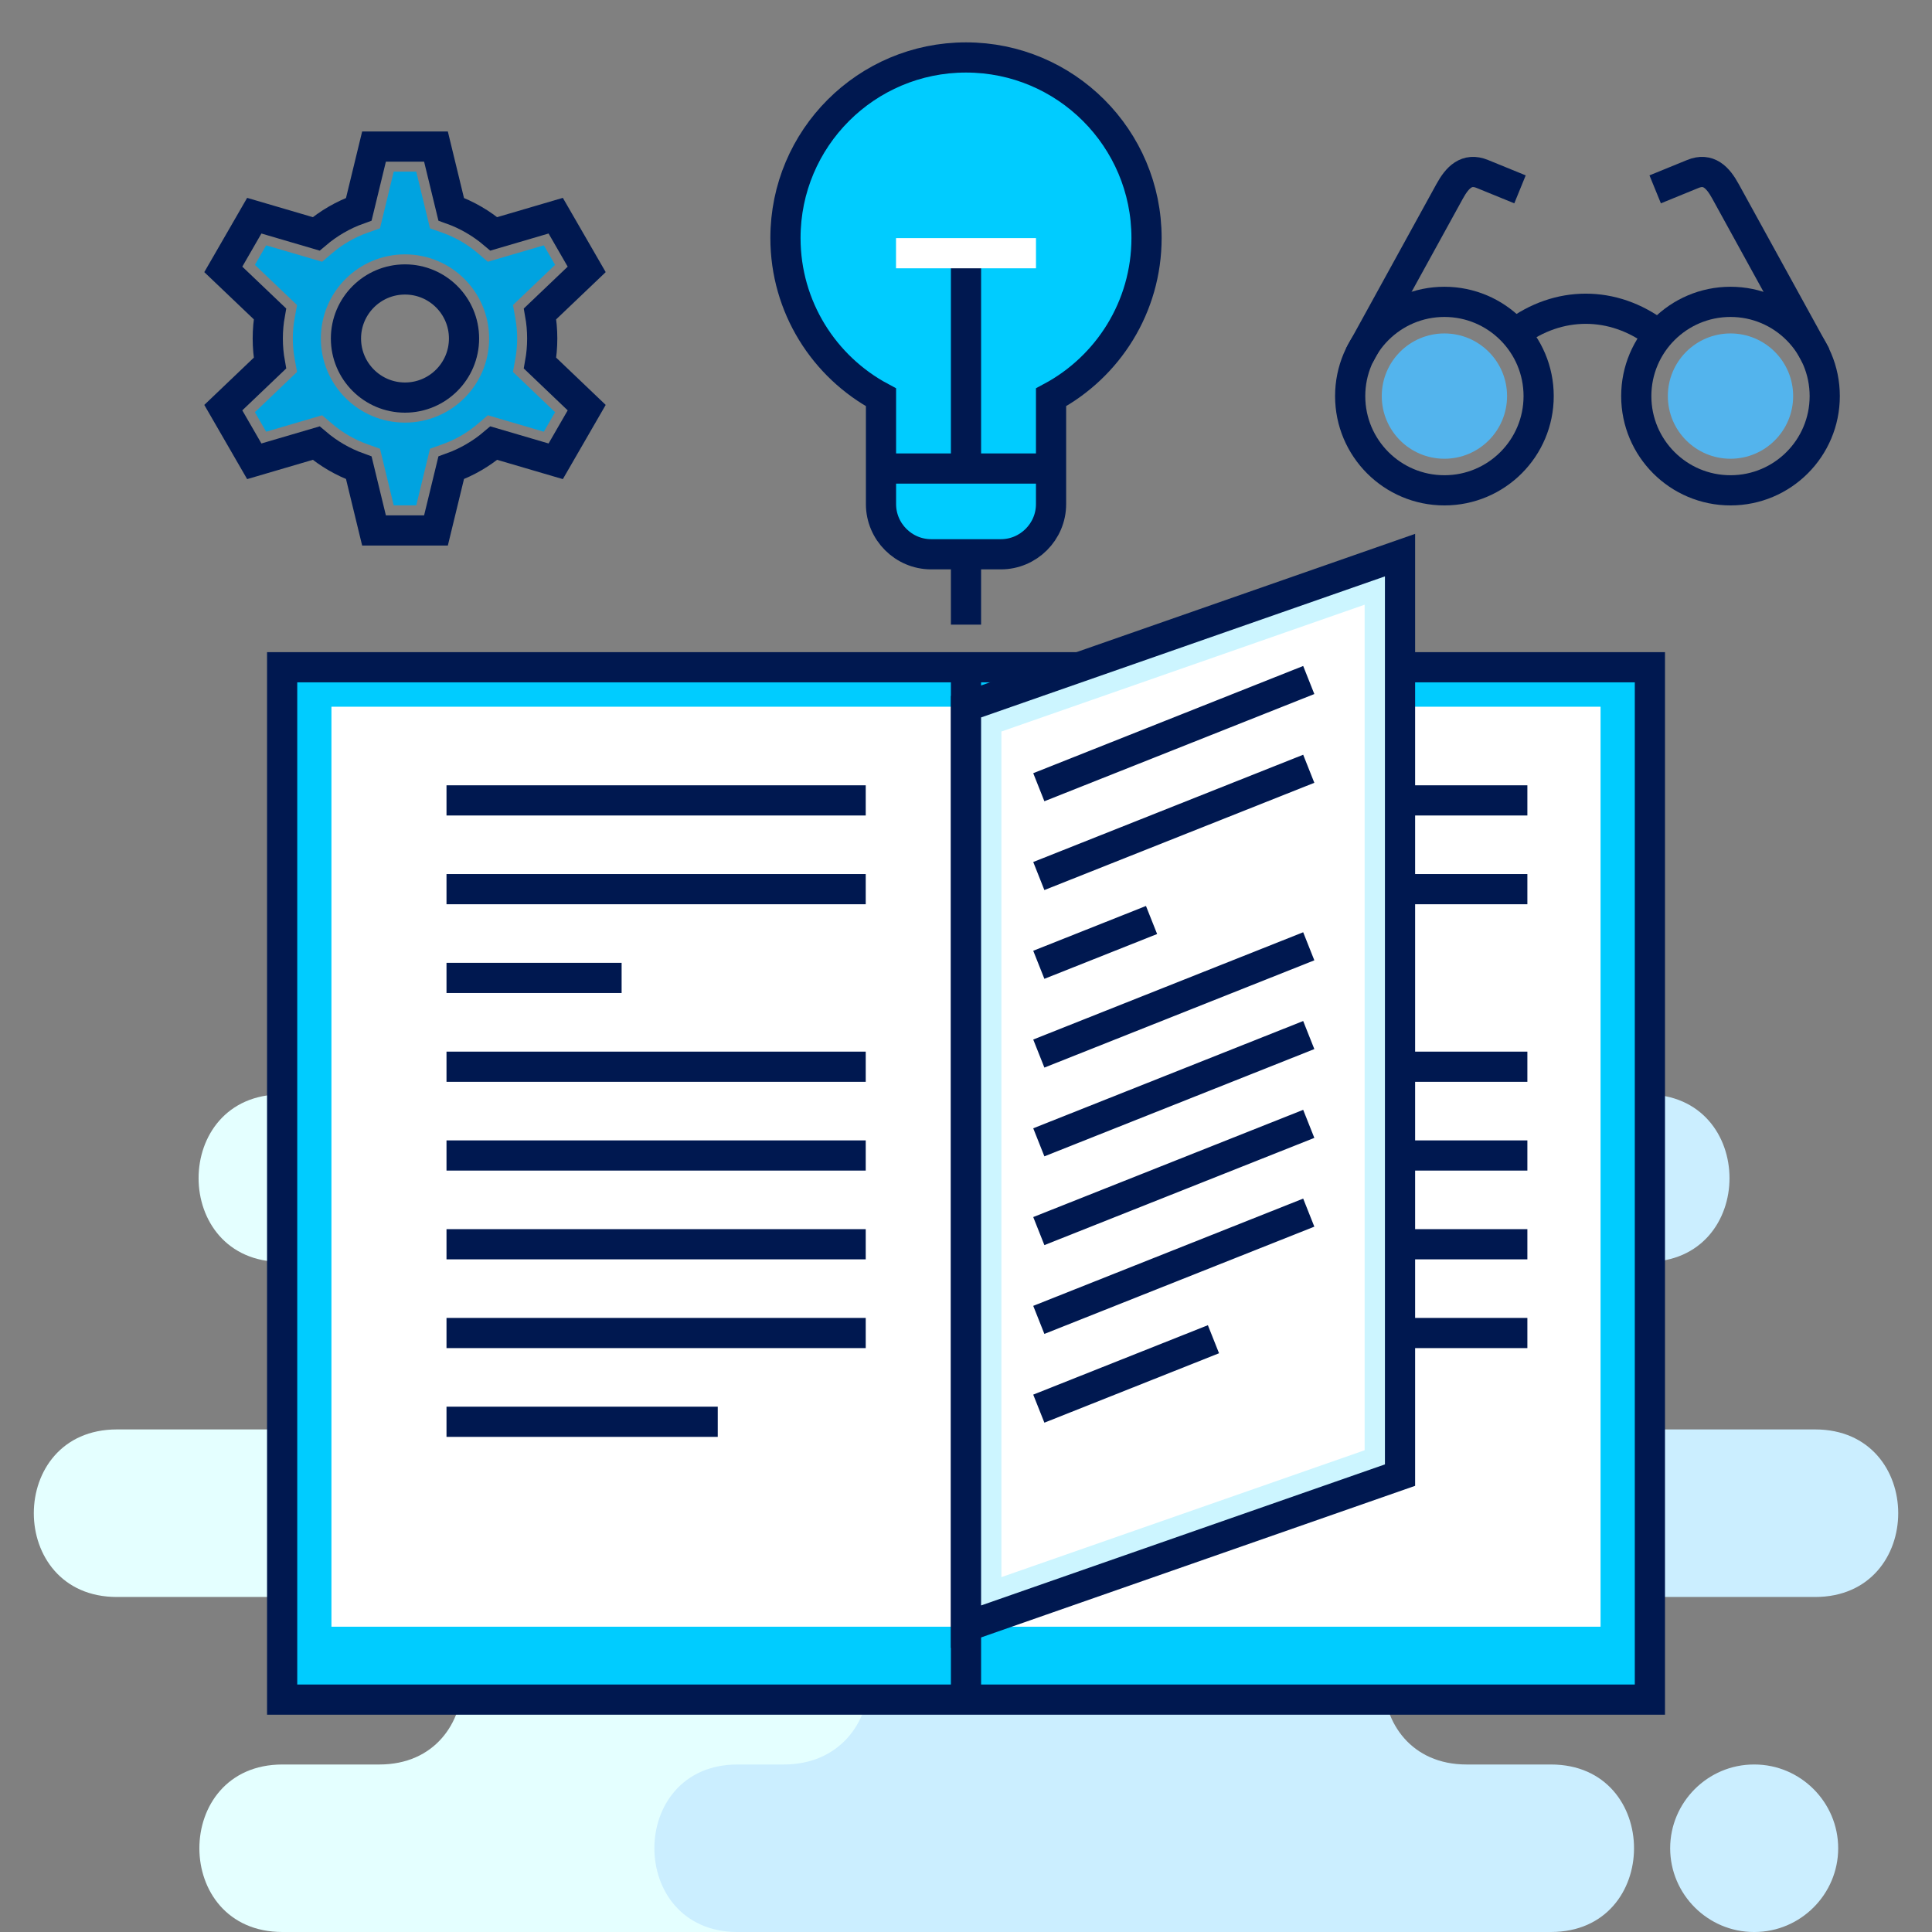 <?xml version="1.0" encoding="UTF-8" standalone="no"?>
<svg
   xmlns:dc="http://purl.org/dc/elements/1.1/"
   xmlns:cc="http://creativecommons.org/ns#"
   xmlns:rdf="http://www.w3.org/1999/02/22-rdf-syntax-ns#"
   xmlns:svg="http://www.w3.org/2000/svg"
   xmlns="http://www.w3.org/2000/svg"
   xmlns:sodipodi="http://sodipodi.sourceforge.net/DTD/sodipodi-0.dtd"
   xmlns:inkscape="http://www.inkscape.org/namespaces/inkscape"
   height="256px"
   style="shape-rendering:geometricPrecision; text-rendering:geometricPrecision; image-rendering:optimizeQuality; fill-rule:evenodd; clip-rule:evenodd"
   version="1.1"
   viewBox="0 0 41660 41660"
   width="256px"
   xml:space="preserve"
   id="svg7368"
   sodipodi:docname="proyectos.svg"
   inkscape:version="0.92.3 (2405546, 2018-03-11)"><rect x="0" y="0" width="41660" height="41660" fill="#808080" stroke="none"/><sodipodi:namedview
     pagecolor="#ffffff"
     bordercolor="#666666"
     borderopacity="1"
     objecttolerance="10"
     gridtolerance="10"
     guidetolerance="10"
     inkscape:pageopacity="0"
     inkscape:pageshadow="2"
     inkscape:window-width="1920"
     inkscape:window-height="1001"
     id="namedview7370"
     showgrid="false"
     inkscape:zoom="2.6074563"
     inkscape:cx="123.25379"
     inkscape:cy="108.3212"
     inkscape:window-x="-9"
     inkscape:window-y="-9"
     inkscape:window-maximized="1"
     inkscape:current-layer="svg7368" /><defs
     id="defs7238"><style
       type="text/css"
       id="style7236">
   <![CDATA[
    .str0 {stroke:#001850;stroke-width:650.941}
    .str1 {stroke:white;stroke-width:650.941}
    .str2 {stroke:#001850;stroke-width:650.941;stroke-linejoin:round}
    .fil2 {fill:none}
    .fil6 {fill:#00A3E0}
    .fil3 {fill:#00CCFF}
    .fil7 {fill:#53B4ED}
    .fil1 {fill:#CBEEFF}
    .fil5 {fill:#CCF5FF}
    .fil0 {fill:#E4FFFF}
    .fil4 {fill:white}
   ]]>
  </style></defs><g
     id="Layer_x0020_1"><path
       class="fil0"
       d="M6091 38048l2089 0c2390,0 2390,-3612 0,-3612l-5659 0c-2389,0 -2389,-3613 0,-3613l5544 0c2390,0 2390,-3612 0,-3612l-1991 0c-2389,0 -2389,-3612 0,-3612l9918 0 3528 0 5378 0c2390,0 2390,3612 0,3612l-995 0c-2390,0 -2390,3612 0,3612l2714 0c2390,0 2390,3613 0,3613l-2829 0c-2390,0 -2390,3612 0,3612l870 0c2389,0 2389,3612 0,3612l-5138 0 -3528 0 -9901 0c-2389,0 -2389,-3612 0,-3612z"
       id="path7240" /><path
       class="fil1"
       d="M16900 23599l18601 0c2390,0 2390,3612 0,3612l-1855 0c-2524,0 -2747,3612 277,3612l5216 0c2390,0 2390,3613 0,3613l-7514 0c-2390,0 -2390,3612 0,3612l1818 0c2389,0 2389,3612 0,3612l-16543 0 -997 0c-2390,0 -2390,-3612 0,-3612l997 0c2404,0 2505,-3612 0,-3612l-4255 0c-2389,0 -2389,-3613 0,-3613l3083 0c2646,82 2959,-3612 0,-3612l-1883 0c-2390,0 -2390,-3612 0,-3612l3055 0 0 0zm20931 14449l-11 0c-993,0 -1806,813 -1806,1806l0 0c0,994 813,1806 1806,1806l11 0c993,0 1806,-812 1806,-1806l0 0c0,-993 -813,-1806 -1806,-1806z"
       id="path7242" /><path
       class="fil3"
       d="M20830 1239c2150,0 3893,1743 3893,3893 0,1487 -834,2780 -2059,3435l0 2303c0,595 -487,1082 -1082,1082l-1503 0c-595,0 -1082,-487 -1082,-1082l0 -2303c-1226,-655 -2060,-1948 -2060,-3435 0,-2150 1743,-3893 3893,-3893z"
       id="path7248" /><path
       class="fil2 str0"
       d="M20830 1239c2150,0 3893,1743 3893,3893 0,1487 -834,2780 -2059,3435l0 2303c0,595 -487,1082 -1082,1082l-1503 0c-595,0 -1082,-487 -1082,-1082l0 -2303c-1226,-655 -2060,-1948 -2060,-3435 0,-2150 1743,-3893 3893,-3893z"
       id="path7250" /><line
       class="fil2 str0"
       x1="20830"
       x2="20830"
       y1="5460"
       y2="10103"
       id="line7252" /><line
       class="fil2 str1"
       x1="22339"
       x2="19321"
       y1="5460"
       y2="5460"
       id="line7254" /><line
       class="fil2 str0"
       x1="22664"
       x2="18997"
       y1="10103"
       y2="10103"
       id="line7256" /><line
       class="fil2 str0"
       x1="20830"
       x2="20830"
       y1="11952"
       y2="13469"
       id="line7258" /><polygon
       class="fil3"
       points="6084,14388 20830,14388 35577,14388 35577,36649 20830,36649 6084,36649 "
       id="polygon7260" /><polygon
       class="fil2 str0"
       points="6084,14388 20830,14388 35577,14388 35577,36649 20830,36649 6084,36649 "
       id="polygon7262" /><rect
       class="fil4"
       height="19838"
       width="13683"
       x="20830"
       y="15239"
       id="rect7264" /><line
       class="fil2 str0"
       x1="23896"
       x2="32935"
       y1="17259"
       y2="17259"
       id="line7266" /><line
       class="fil2 str0"
       x1="23896"
       x2="32935"
       y1="19173"
       y2="19173"
       id="line7268" /><line
       class="fil2 str0"
       x1="23896"
       x2="27671"
       y1="21087"
       y2="21087"
       id="line7270" /><line
       class="fil2 str0"
       x1="23896"
       x2="32935"
       y1="23002"
       y2="23002"
       id="line7272" /><line
       class="fil2 str0"
       x1="23896"
       x2="32935"
       y1="24916"
       y2="24916"
       id="line7274" /><line
       class="fil2 str0"
       x1="23896"
       x2="32935"
       y1="26830"
       y2="26830"
       id="line7276" /><line
       class="fil2 str0"
       x1="23896"
       x2="32935"
       y1="28744"
       y2="28744"
       id="line7278" /><line
       class="fil2 str0"
       x1="23896"
       x2="29745"
       y1="30658"
       y2="30658"
       id="line7280" /><rect
       class="fil4"
       height="19838"
       width="13683"
       x="7147"
       y="15239"
       id="rect7282" /><line
       class="fil2 str0"
       x1="9628"
       x2="18668"
       y1="17259"
       y2="17259"
       id="line7284" /><line
       class="fil2 str0"
       x1="9628"
       x2="18668"
       y1="19173"
       y2="19173"
       id="line7286" /><line
       class="fil2 str0"
       x1="9628"
       x2="13404"
       y1="21087"
       y2="21087"
       id="line7288" /><line
       class="fil2 str0"
       x1="9628"
       x2="18668"
       y1="23002"
       y2="23002"
       id="line7290" /><line
       class="fil2 str0"
       x1="9628"
       x2="18668"
       y1="24916"
       y2="24916"
       id="line7292" /><line
       class="fil2 str0"
       x1="9628"
       x2="18668"
       y1="26830"
       y2="26830"
       id="line7294" /><line
       class="fil2 str0"
       x1="9628"
       x2="18668"
       y1="28744"
       y2="28744"
       id="line7296" /><line
       class="fil2 str0"
       x1="9628"
       x2="15477"
       y1="30658"
       y2="30658"
       id="line7298" /><line
       class="fil2 str0"
       x1="20830"
       x2="20830"
       y1="14388"
       y2="36649"
       id="line7300" /><polygon
       class="fil5"
       points="30189,11970 20830,15239 20830,35077 30189,31808 "
       id="polygon7302" /><polygon
       class="fil4"
       points="29426,13039 21593,15774 21593,34008 29426,31272 "
       id="polygon7304" /><line
       class="fil2 str0"
       x1="22400"
       x2="28221"
       y1="16975"
       y2="14663"
       id="line7306" /><line
       class="fil2 str0"
       x1="22400"
       x2="28221"
       y1="18890"
       y2="16577"
       id="line7308" /><line
       class="fil2 str0"
       x1="22400"
       x2="24831"
       y1="20804"
       y2="19838"
       id="line7310" /><line
       class="fil2 str0"
       x1="22400"
       x2="28221"
       y1="22718"
       y2="20405"
       id="line7312" /><line
       class="fil2 str0"
       x1="22400"
       x2="28221"
       y1="24632"
       y2="22319"
       id="line7314" /><line
       class="fil2 str0"
       x1="22400"
       x2="28221"
       y1="26546"
       y2="24234"
       id="line7316" /><line
       class="fil2 str0"
       x1="22400"
       x2="28221"
       y1="28461"
       y2="26148"
       id="line7318" /><line
       class="fil2 str0"
       x1="22400"
       x2="26166"
       y1="30375"
       y2="28878"
       id="line7320" /><polygon
       class="fil2 str0"
       points="30189,11970 20830,15239 20830,35077 30189,31808 "
       id="polygon7322" /><circle
       class="fil2 str0"
       cx="31146"
       cy="8541"
       r="2032"
       id="circle7324" /><path
       class="fil2 str0"
       d="M32664 7190c939,-710 2121,-710 3061,0"
       id="path7326" /><circle
       class="fil2 str0"
       cx="37315"
       cy="8541"
       r="2032"
       id="circle7328" /><path
       class="fil2 str2"
       d="M32776 4083l-813 -332c-336,-137 -538,73 -703,373l-1950 3546"
       id="path7330" /><path
       class="fil2 str2"
       d="M35691 4083l813 -332c335,-137 538,73 702,373l1950 3546"
       id="path7332" /><path
       class="fil6"
       d="M8976 3701c-162,0 -324,0 -486,0l-296 1222 -275 98c-274,98 -529,246 -751,434l-222 189 -1207 -354c-81,140 -162,281 -243,421l909 867 -52 287c-26,143 -39,289 -39,434 0,146 13,291 39,435l52 286 -909 868c81,140 162,280 243,421l1207 -355 222 189c222,189 477,336 751,435l275 98 296 1221c162,0 324,0 486,0l296 -1221 275 -99c274,-98 529,-245 751,-434l222 -189 1207 355c81,-141 162,-281 243,-421l-909 -868 52 -286c26,-144 39,-289 39,-435 0,-145 -13,-291 -39,-434l-52 -287 909 -867c-81,-140 -162,-281 -243,-421l-1207 354 -222 -189c-222,-188 -477,-336 -751,-434l-275 -98 -296 -1222zm-243 1784c1002,0 1814,812 1814,1814 0,1002 -812,1814 -1814,1814 -1002,0 -1814,-812 -1814,-1814 0,-1002 812,-1814 1814,-1814z"
       id="path7334" /><path
       class="fil2 str0"
       d="M8733 6026c703,0 1273,570 1273,1273 0,704 -570,1274 -1273,1274 -703,0 -1273,-570 -1273,-1274 0,-703 570,-1273 1273,-1273z"
       id="path7336" /><path
       class="fil2 str0"
       d="M9729 4512c339,121 650,303 919,531l1335 -392c223,386 445,772 668,1158l-1006 959c31,173 47,350 47,531 0,181 -16,359 -47,531l1006 960c-223,386 -445,771 -668,1157l-1335 -392c-269,229 -580,410 -919,532l-328 1351c-445,0 -891,0 -1336,0l-328 -1351c-339,-122 -650,-303 -919,-532l-1335 392c-223,-386 -445,-771 -668,-1157l1006 -960c-31,-172 -47,-350 -47,-531 0,-181 16,-358 47,-531l-1006 -959c223,-386 445,-772 668,-1158l1335 392c269,-228 580,-410 919,-531l328 -1351c445,0 891,0 1336,0l328 1351z"
       id="path7338" /><circle
       class="fil7"
       cx="31146"
       cy="8541"
       r="1351"
       id="circle7340" /><circle
       class="fil7"
       cx="37315"
       cy="8541"
       r="1351"
       id="circle7342" /></g><g
     id="Layer_x0020_2"><rect
       class="fil2"
       height="41661"
       width="41661"
       id="rect7365" /></g></svg>